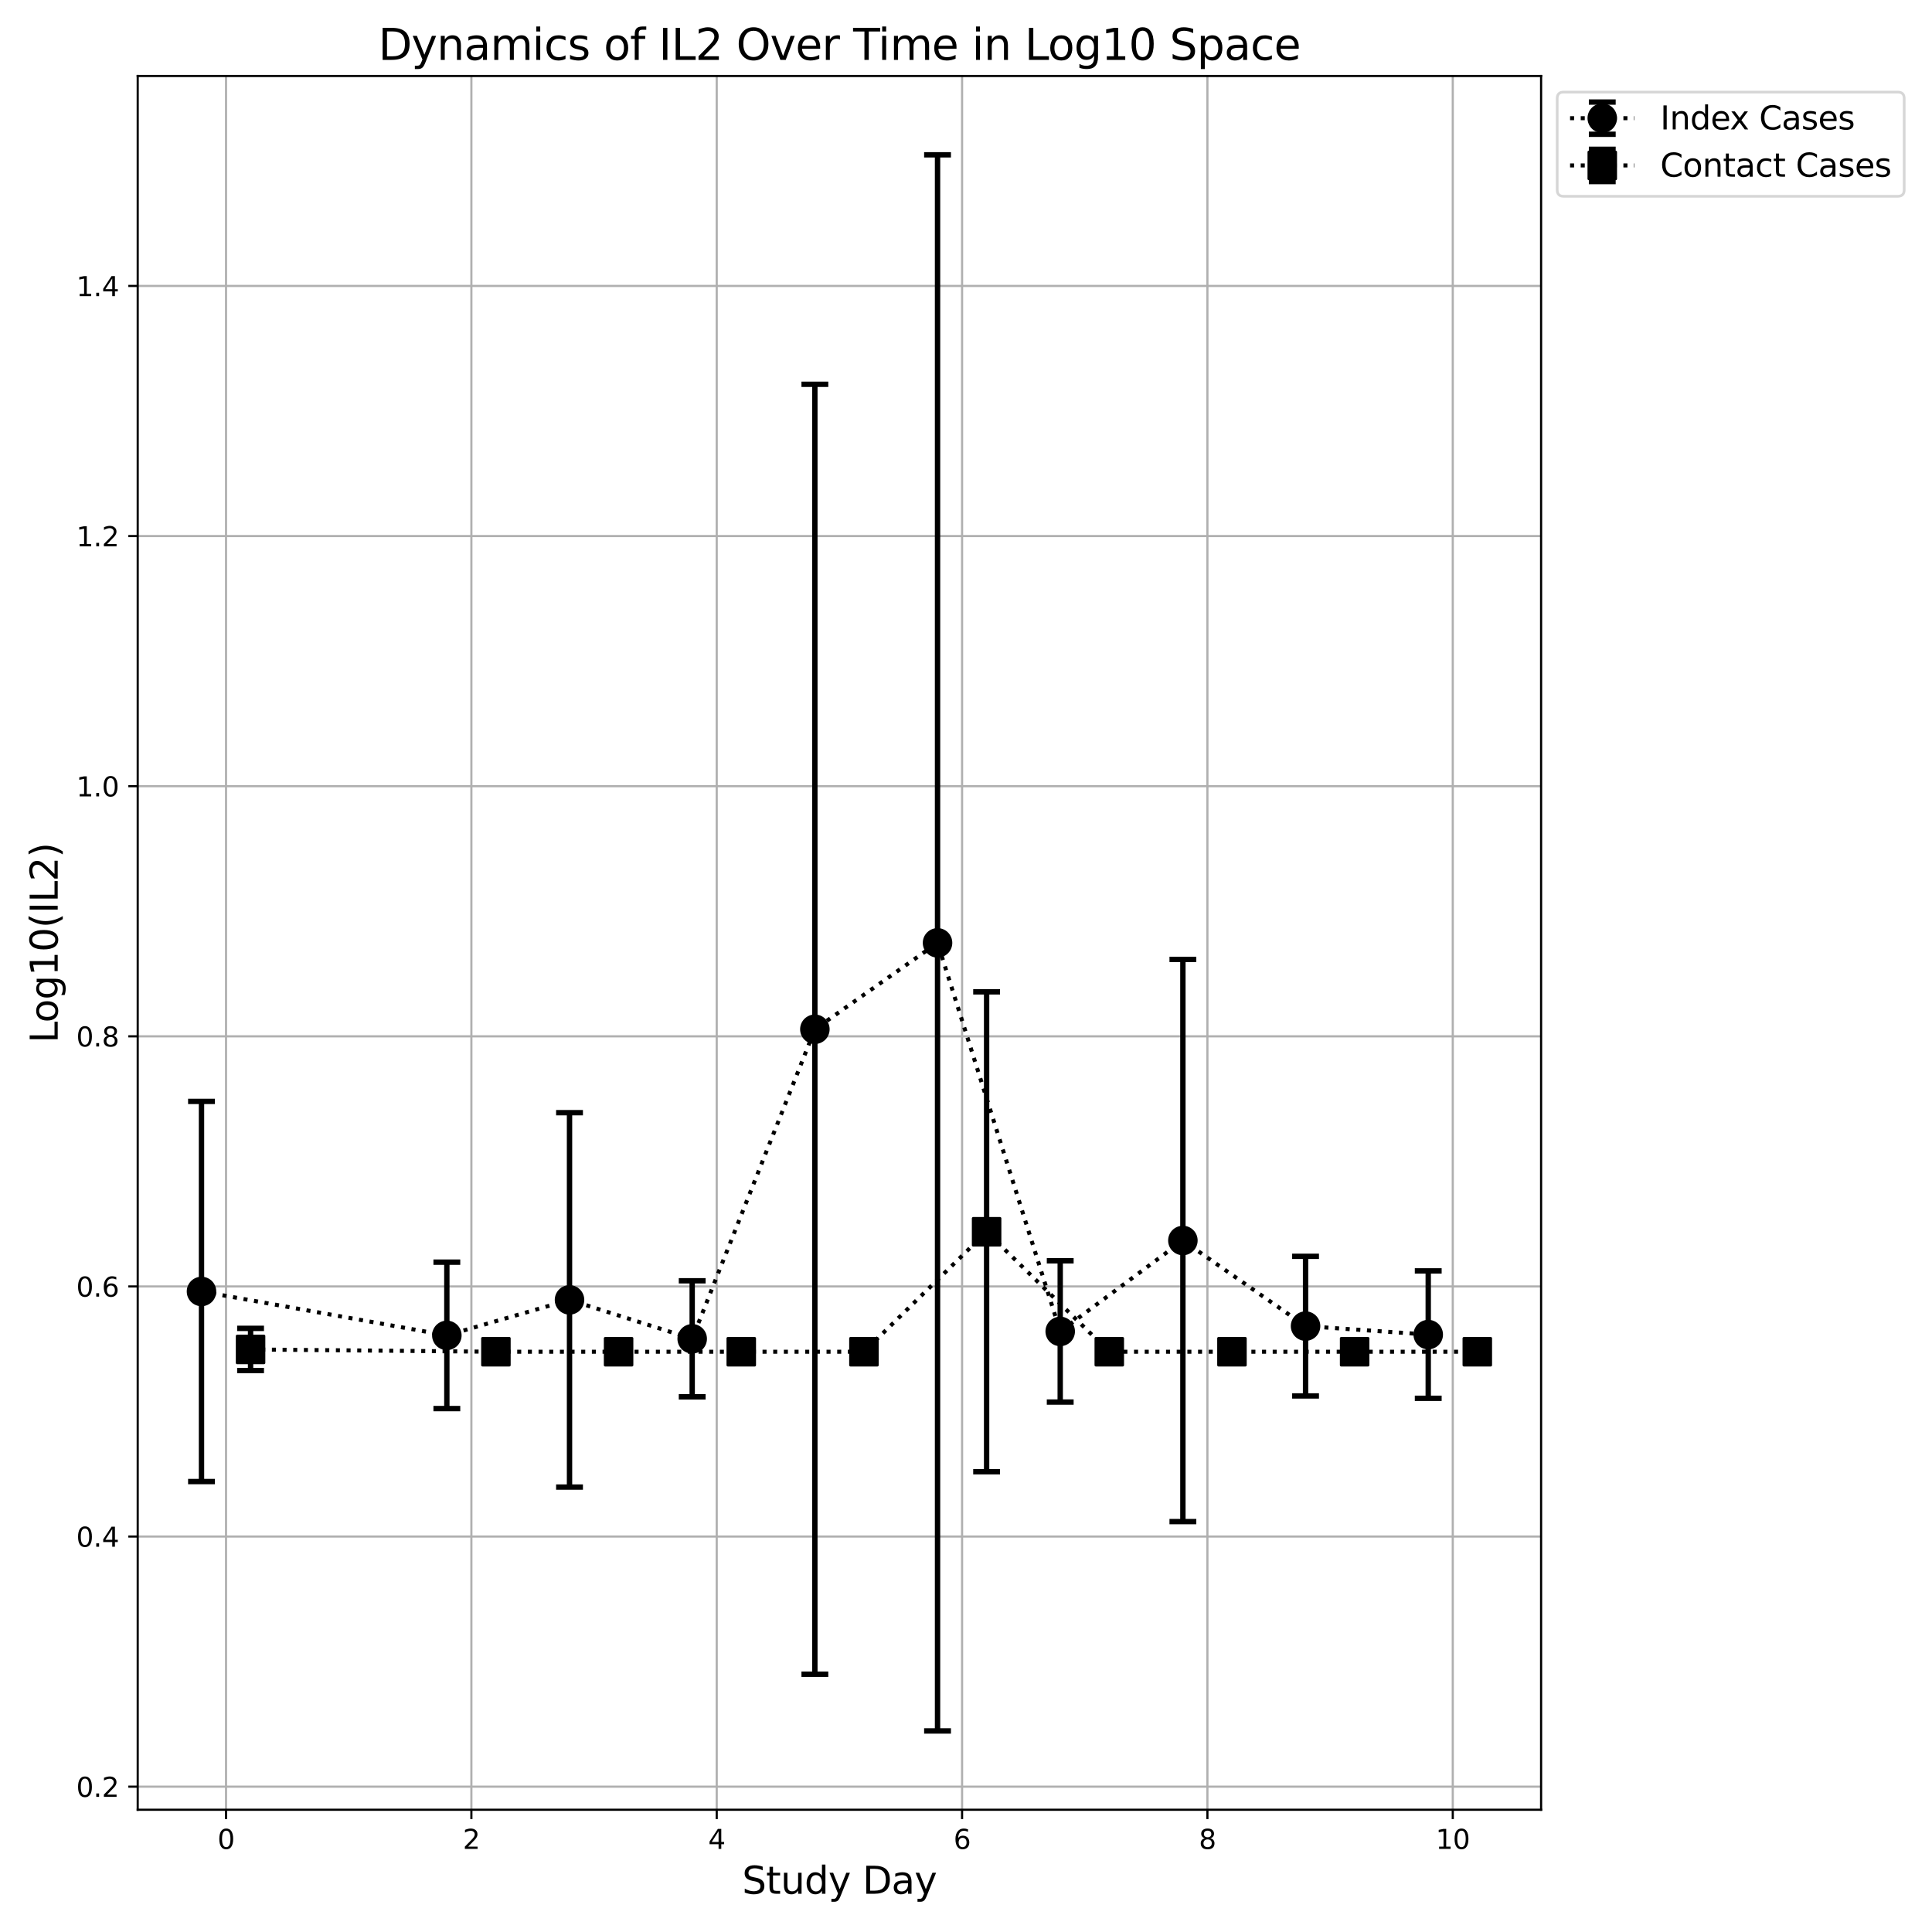 <?xml version="1.0" encoding="utf-8" standalone="no"?>
<!DOCTYPE svg PUBLIC "-//W3C//DTD SVG 1.1//EN"
  "http://www.w3.org/Graphics/SVG/1.1/DTD/svg11.dtd">
<svg xmlns:xlink="http://www.w3.org/1999/xlink" width="720pt" height="720pt" viewBox="0 0 720 720" xmlns="http://www.w3.org/2000/svg" version="1.1">
 <defs>
  <style type="text/css">*{stroke-linejoin: round; stroke-linecap: butt}</style>
 </defs>
 <g id="figure_1">
  <g id="patch_1">
   <path d="M 0 720 
L 720 720 
L 720 0 
L 0 0 
z
" style="fill: #ffffff"/>
  </g>
  <g id="axes_1">
   <g id="patch_2">
    <path d="M 51.32 674.44 
L 574.32 674.44 
L 574.32 28.32 
L 51.32 28.32 
z
" style="fill: #ffffff"/>
   </g>
   <g id="matplotlib.axis_1">
    <g id="xtick_1">
     <g id="line2d_1">
      <path d="M 84.236 674.44 
L 84.236 28.32 
" clip-path="url(#pd2baaeed0f)" style="fill: none; stroke: #b0b0b0; stroke-width: 0.8; stroke-linecap: square"/>
     </g>
     <g id="line2d_2">
      <defs>
       <path id="mcf86b8675e" d="M 0 0 
L 0 3.5 
" style="stroke: #000000; stroke-width: 0.8"/>
      </defs>
      <g>
       <use xlink:href="#mcf86b8675e" x="84.236" y="674.44" style="stroke: #000000; stroke-width: 0.8"/>
      </g>
     </g>
     <g id="text_1">
      <!-- 0 -->
      <g transform="translate(81.055 689.038) scale(0.1 -0.1)">
       <defs>
        <path id="DejaVuSans-30" d="M 2034 4250 
Q 1547 4250 1301 3770 
Q 1056 3291 1056 2328 
Q 1056 1369 1301 889 
Q 1547 409 2034 409 
Q 2525 409 2770 889 
Q 3016 1369 3016 2328 
Q 3016 3291 2770 3770 
Q 2525 4250 2034 4250 
z
M 2034 4750 
Q 2819 4750 3233 4129 
Q 3647 3509 3647 2328 
Q 3647 1150 3233 529 
Q 2819 -91 2034 -91 
Q 1250 -91 836 529 
Q 422 1150 422 2328 
Q 422 3509 836 4129 
Q 1250 4750 2034 4750 
z
" transform="scale(0.016)"/>
       </defs>
       <use xlink:href="#DejaVuSans-30"/>
      </g>
     </g>
    </g>
    <g id="xtick_2">
     <g id="line2d_3">
      <path d="M 175.67 674.44 
L 175.67 28.32 
" clip-path="url(#pd2baaeed0f)" style="fill: none; stroke: #b0b0b0; stroke-width: 0.8; stroke-linecap: square"/>
     </g>
     <g id="line2d_4">
      <g>
       <use xlink:href="#mcf86b8675e" x="175.67" y="674.44" style="stroke: #000000; stroke-width: 0.8"/>
      </g>
     </g>
     <g id="text_2">
      <!-- 2 -->
      <g transform="translate(172.488 689.038) scale(0.1 -0.1)">
       <defs>
        <path id="DejaVuSans-32" d="M 1228 531 
L 3431 531 
L 3431 0 
L 469 0 
L 469 531 
Q 828 903 1448 1529 
Q 2069 2156 2228 2338 
Q 2531 2678 2651 2914 
Q 2772 3150 2772 3378 
Q 2772 3750 2511 3984 
Q 2250 4219 1831 4219 
Q 1534 4219 1204 4116 
Q 875 4013 500 3803 
L 500 4441 
Q 881 4594 1212 4672 
Q 1544 4750 1819 4750 
Q 2544 4750 2975 4387 
Q 3406 4025 3406 3419 
Q 3406 3131 3298 2873 
Q 3191 2616 2906 2266 
Q 2828 2175 2409 1742 
Q 1991 1309 1228 531 
z
" transform="scale(0.016)"/>
       </defs>
       <use xlink:href="#DejaVuSans-32"/>
      </g>
     </g>
    </g>
    <g id="xtick_3">
     <g id="line2d_5">
      <path d="M 267.103 674.44 
L 267.103 28.32 
" clip-path="url(#pd2baaeed0f)" style="fill: none; stroke: #b0b0b0; stroke-width: 0.8; stroke-linecap: square"/>
     </g>
     <g id="line2d_6">
      <g>
       <use xlink:href="#mcf86b8675e" x="267.103" y="674.44" style="stroke: #000000; stroke-width: 0.8"/>
      </g>
     </g>
     <g id="text_3">
      <!-- 4 -->
      <g transform="translate(263.922 689.038) scale(0.1 -0.1)">
       <defs>
        <path id="DejaVuSans-34" d="M 2419 4116 
L 825 1625 
L 2419 1625 
L 2419 4116 
z
M 2253 4666 
L 3047 4666 
L 3047 1625 
L 3713 1625 
L 3713 1100 
L 3047 1100 
L 3047 0 
L 2419 0 
L 2419 1100 
L 313 1100 
L 313 1709 
L 2253 4666 
z
" transform="scale(0.016)"/>
       </defs>
       <use xlink:href="#DejaVuSans-34"/>
      </g>
     </g>
    </g>
    <g id="xtick_4">
     <g id="line2d_7">
      <path d="M 358.537 674.44 
L 358.537 28.32 
" clip-path="url(#pd2baaeed0f)" style="fill: none; stroke: #b0b0b0; stroke-width: 0.8; stroke-linecap: square"/>
     </g>
     <g id="line2d_8">
      <g>
       <use xlink:href="#mcf86b8675e" x="358.537" y="674.44" style="stroke: #000000; stroke-width: 0.8"/>
      </g>
     </g>
     <g id="text_4">
      <!-- 6 -->
      <g transform="translate(355.356 689.038) scale(0.1 -0.1)">
       <defs>
        <path id="DejaVuSans-36" d="M 2113 2584 
Q 1688 2584 1439 2293 
Q 1191 2003 1191 1497 
Q 1191 994 1439 701 
Q 1688 409 2113 409 
Q 2538 409 2786 701 
Q 3034 994 3034 1497 
Q 3034 2003 2786 2293 
Q 2538 2584 2113 2584 
z
M 3366 4563 
L 3366 3988 
Q 3128 4100 2886 4159 
Q 2644 4219 2406 4219 
Q 1781 4219 1451 3797 
Q 1122 3375 1075 2522 
Q 1259 2794 1537 2939 
Q 1816 3084 2150 3084 
Q 2853 3084 3261 2657 
Q 3669 2231 3669 1497 
Q 3669 778 3244 343 
Q 2819 -91 2113 -91 
Q 1303 -91 875 529 
Q 447 1150 447 2328 
Q 447 3434 972 4092 
Q 1497 4750 2381 4750 
Q 2619 4750 2861 4703 
Q 3103 4656 3366 4563 
z
" transform="scale(0.016)"/>
       </defs>
       <use xlink:href="#DejaVuSans-36"/>
      </g>
     </g>
    </g>
    <g id="xtick_5">
     <g id="line2d_9">
      <path d="M 449.97 674.44 
L 449.97 28.32 
" clip-path="url(#pd2baaeed0f)" style="fill: none; stroke: #b0b0b0; stroke-width: 0.8; stroke-linecap: square"/>
     </g>
     <g id="line2d_10">
      <g>
       <use xlink:href="#mcf86b8675e" x="449.97" y="674.44" style="stroke: #000000; stroke-width: 0.8"/>
      </g>
     </g>
     <g id="text_5">
      <!-- 8 -->
      <g transform="translate(446.789 689.038) scale(0.1 -0.1)">
       <defs>
        <path id="DejaVuSans-38" d="M 2034 2216 
Q 1584 2216 1326 1975 
Q 1069 1734 1069 1313 
Q 1069 891 1326 650 
Q 1584 409 2034 409 
Q 2484 409 2743 651 
Q 3003 894 3003 1313 
Q 3003 1734 2745 1975 
Q 2488 2216 2034 2216 
z
M 1403 2484 
Q 997 2584 770 2862 
Q 544 3141 544 3541 
Q 544 4100 942 4425 
Q 1341 4750 2034 4750 
Q 2731 4750 3128 4425 
Q 3525 4100 3525 3541 
Q 3525 3141 3298 2862 
Q 3072 2584 2669 2484 
Q 3125 2378 3379 2068 
Q 3634 1759 3634 1313 
Q 3634 634 3220 271 
Q 2806 -91 2034 -91 
Q 1263 -91 848 271 
Q 434 634 434 1313 
Q 434 1759 690 2068 
Q 947 2378 1403 2484 
z
M 1172 3481 
Q 1172 3119 1398 2916 
Q 1625 2713 2034 2713 
Q 2441 2713 2670 2916 
Q 2900 3119 2900 3481 
Q 2900 3844 2670 4047 
Q 2441 4250 2034 4250 
Q 1625 4250 1398 4047 
Q 1172 3844 1172 3481 
z
" transform="scale(0.016)"/>
       </defs>
       <use xlink:href="#DejaVuSans-38"/>
      </g>
     </g>
    </g>
    <g id="xtick_6">
     <g id="line2d_11">
      <path d="M 541.404 674.44 
L 541.404 28.32 
" clip-path="url(#pd2baaeed0f)" style="fill: none; stroke: #b0b0b0; stroke-width: 0.8; stroke-linecap: square"/>
     </g>
     <g id="line2d_12">
      <g>
       <use xlink:href="#mcf86b8675e" x="541.404" y="674.44" style="stroke: #000000; stroke-width: 0.8"/>
      </g>
     </g>
     <g id="text_6">
      <!-- 10 -->
      <g transform="translate(535.041 689.038) scale(0.1 -0.1)">
       <defs>
        <path id="DejaVuSans-31" d="M 794 531 
L 1825 531 
L 1825 4091 
L 703 3866 
L 703 4441 
L 1819 4666 
L 2450 4666 
L 2450 531 
L 3481 531 
L 3481 0 
L 794 0 
L 794 531 
z
" transform="scale(0.016)"/>
       </defs>
       <use xlink:href="#DejaVuSans-31"/>
       <use xlink:href="#DejaVuSans-30" x="63.623"/>
      </g>
     </g>
    </g>
    <g id="text_7">
     <!-- Study Day -->
     <g transform="translate(276.561 705.756) scale(0.14 -0.14)">
      <defs>
       <path id="DejaVuSans-53" d="M 3425 4513 
L 3425 3897 
Q 3066 4069 2747 4153 
Q 2428 4238 2131 4238 
Q 1616 4238 1336 4038 
Q 1056 3838 1056 3469 
Q 1056 3159 1242 3001 
Q 1428 2844 1947 2747 
L 2328 2669 
Q 3034 2534 3370 2195 
Q 3706 1856 3706 1288 
Q 3706 609 3251 259 
Q 2797 -91 1919 -91 
Q 1588 -91 1214 -16 
Q 841 59 441 206 
L 441 856 
Q 825 641 1194 531 
Q 1563 422 1919 422 
Q 2459 422 2753 634 
Q 3047 847 3047 1241 
Q 3047 1584 2836 1778 
Q 2625 1972 2144 2069 
L 1759 2144 
Q 1053 2284 737 2584 
Q 422 2884 422 3419 
Q 422 4038 858 4394 
Q 1294 4750 2059 4750 
Q 2388 4750 2728 4690 
Q 3069 4631 3425 4513 
z
" transform="scale(0.016)"/>
       <path id="DejaVuSans-74" d="M 1172 4494 
L 1172 3500 
L 2356 3500 
L 2356 3053 
L 1172 3053 
L 1172 1153 
Q 1172 725 1289 603 
Q 1406 481 1766 481 
L 2356 481 
L 2356 0 
L 1766 0 
Q 1100 0 847 248 
Q 594 497 594 1153 
L 594 3053 
L 172 3053 
L 172 3500 
L 594 3500 
L 594 4494 
L 1172 4494 
z
" transform="scale(0.016)"/>
       <path id="DejaVuSans-75" d="M 544 1381 
L 544 3500 
L 1119 3500 
L 1119 1403 
Q 1119 906 1312 657 
Q 1506 409 1894 409 
Q 2359 409 2629 706 
Q 2900 1003 2900 1516 
L 2900 3500 
L 3475 3500 
L 3475 0 
L 2900 0 
L 2900 538 
Q 2691 219 2414 64 
Q 2138 -91 1772 -91 
Q 1169 -91 856 284 
Q 544 659 544 1381 
z
M 1991 3584 
L 1991 3584 
z
" transform="scale(0.016)"/>
       <path id="DejaVuSans-64" d="M 2906 2969 
L 2906 4863 
L 3481 4863 
L 3481 0 
L 2906 0 
L 2906 525 
Q 2725 213 2448 61 
Q 2172 -91 1784 -91 
Q 1150 -91 751 415 
Q 353 922 353 1747 
Q 353 2572 751 3078 
Q 1150 3584 1784 3584 
Q 2172 3584 2448 3432 
Q 2725 3281 2906 2969 
z
M 947 1747 
Q 947 1113 1208 752 
Q 1469 391 1925 391 
Q 2381 391 2643 752 
Q 2906 1113 2906 1747 
Q 2906 2381 2643 2742 
Q 2381 3103 1925 3103 
Q 1469 3103 1208 2742 
Q 947 2381 947 1747 
z
" transform="scale(0.016)"/>
       <path id="DejaVuSans-79" d="M 2059 -325 
Q 1816 -950 1584 -1140 
Q 1353 -1331 966 -1331 
L 506 -1331 
L 506 -850 
L 844 -850 
Q 1081 -850 1212 -737 
Q 1344 -625 1503 -206 
L 1606 56 
L 191 3500 
L 800 3500 
L 1894 763 
L 2988 3500 
L 3597 3500 
L 2059 -325 
z
" transform="scale(0.016)"/>
       <path id="DejaVuSans-20" transform="scale(0.016)"/>
       <path id="DejaVuSans-44" d="M 1259 4147 
L 1259 519 
L 2022 519 
Q 2988 519 3436 956 
Q 3884 1394 3884 2338 
Q 3884 3275 3436 3711 
Q 2988 4147 2022 4147 
L 1259 4147 
z
M 628 4666 
L 1925 4666 
Q 3281 4666 3915 4102 
Q 4550 3538 4550 2338 
Q 4550 1131 3912 565 
Q 3275 0 1925 0 
L 628 0 
L 628 4666 
z
" transform="scale(0.016)"/>
       <path id="DejaVuSans-61" d="M 2194 1759 
Q 1497 1759 1228 1600 
Q 959 1441 959 1056 
Q 959 750 1161 570 
Q 1363 391 1709 391 
Q 2188 391 2477 730 
Q 2766 1069 2766 1631 
L 2766 1759 
L 2194 1759 
z
M 3341 1997 
L 3341 0 
L 2766 0 
L 2766 531 
Q 2569 213 2275 61 
Q 1981 -91 1556 -91 
Q 1019 -91 701 211 
Q 384 513 384 1019 
Q 384 1609 779 1909 
Q 1175 2209 1959 2209 
L 2766 2209 
L 2766 2266 
Q 2766 2663 2505 2880 
Q 2244 3097 1772 3097 
Q 1472 3097 1187 3025 
Q 903 2953 641 2809 
L 641 3341 
Q 956 3463 1253 3523 
Q 1550 3584 1831 3584 
Q 2591 3584 2966 3190 
Q 3341 2797 3341 1997 
z
" transform="scale(0.016)"/>
      </defs>
      <use xlink:href="#DejaVuSans-53"/>
      <use xlink:href="#DejaVuSans-74" x="63.477"/>
      <use xlink:href="#DejaVuSans-75" x="102.686"/>
      <use xlink:href="#DejaVuSans-64" x="166.064"/>
      <use xlink:href="#DejaVuSans-79" x="229.541"/>
      <use xlink:href="#DejaVuSans-20" x="288.721"/>
      <use xlink:href="#DejaVuSans-44" x="320.508"/>
      <use xlink:href="#DejaVuSans-61" x="397.51"/>
      <use xlink:href="#DejaVuSans-79" x="458.789"/>
     </g>
    </g>
   </g>
   <g id="matplotlib.axis_2">
    <g id="ytick_1">
     <g id="line2d_13">
      <path d="M 51.32 665.839 
L 574.32 665.839 
" clip-path="url(#pd2baaeed0f)" style="fill: none; stroke: #b0b0b0; stroke-width: 0.8; stroke-linecap: square"/>
     </g>
     <g id="line2d_14">
      <defs>
       <path id="m4d37547f2c" d="M 0 0 
L -3.5 0 
" style="stroke: #000000; stroke-width: 0.8"/>
      </defs>
      <g>
       <use xlink:href="#m4d37547f2c" x="51.32" y="665.839" style="stroke: #000000; stroke-width: 0.8"/>
      </g>
     </g>
     <g id="text_8">
      <!-- 0.2 -->
      <g transform="translate(28.417 669.638) scale(0.1 -0.1)">
       <defs>
        <path id="DejaVuSans-2e" d="M 684 794 
L 1344 794 
L 1344 0 
L 684 0 
L 684 794 
z
" transform="scale(0.016)"/>
       </defs>
       <use xlink:href="#DejaVuSans-30"/>
       <use xlink:href="#DejaVuSans-2e" x="63.623"/>
       <use xlink:href="#DejaVuSans-32" x="95.41"/>
      </g>
     </g>
    </g>
    <g id="ytick_2">
     <g id="line2d_15">
      <path d="M 51.32 572.627 
L 574.32 572.627 
" clip-path="url(#pd2baaeed0f)" style="fill: none; stroke: #b0b0b0; stroke-width: 0.8; stroke-linecap: square"/>
     </g>
     <g id="line2d_16">
      <g>
       <use xlink:href="#m4d37547f2c" x="51.32" y="572.627" style="stroke: #000000; stroke-width: 0.8"/>
      </g>
     </g>
     <g id="text_9">
      <!-- 0.4 -->
      <g transform="translate(28.417 576.426) scale(0.1 -0.1)">
       <use xlink:href="#DejaVuSans-30"/>
       <use xlink:href="#DejaVuSans-2e" x="63.623"/>
       <use xlink:href="#DejaVuSans-34" x="95.41"/>
      </g>
     </g>
    </g>
    <g id="ytick_3">
     <g id="line2d_17">
      <path d="M 51.32 479.414 
L 574.32 479.414 
" clip-path="url(#pd2baaeed0f)" style="fill: none; stroke: #b0b0b0; stroke-width: 0.8; stroke-linecap: square"/>
     </g>
     <g id="line2d_18">
      <g>
       <use xlink:href="#m4d37547f2c" x="51.32" y="479.414" style="stroke: #000000; stroke-width: 0.8"/>
      </g>
     </g>
     <g id="text_10">
      <!-- 0.6 -->
      <g transform="translate(28.417 483.214) scale(0.1 -0.1)">
       <use xlink:href="#DejaVuSans-30"/>
       <use xlink:href="#DejaVuSans-2e" x="63.623"/>
       <use xlink:href="#DejaVuSans-36" x="95.41"/>
      </g>
     </g>
    </g>
    <g id="ytick_4">
     <g id="line2d_19">
      <path d="M 51.32 386.202 
L 574.32 386.202 
" clip-path="url(#pd2baaeed0f)" style="fill: none; stroke: #b0b0b0; stroke-width: 0.8; stroke-linecap: square"/>
     </g>
     <g id="line2d_20">
      <g>
       <use xlink:href="#m4d37547f2c" x="51.32" y="386.202" style="stroke: #000000; stroke-width: 0.8"/>
      </g>
     </g>
     <g id="text_11">
      <!-- 0.8 -->
      <g transform="translate(28.417 390.001) scale(0.1 -0.1)">
       <use xlink:href="#DejaVuSans-30"/>
       <use xlink:href="#DejaVuSans-2e" x="63.623"/>
       <use xlink:href="#DejaVuSans-38" x="95.41"/>
      </g>
     </g>
    </g>
    <g id="ytick_5">
     <g id="line2d_21">
      <path d="M 51.32 292.989 
L 574.32 292.989 
" clip-path="url(#pd2baaeed0f)" style="fill: none; stroke: #b0b0b0; stroke-width: 0.8; stroke-linecap: square"/>
     </g>
     <g id="line2d_22">
      <g>
       <use xlink:href="#m4d37547f2c" x="51.32" y="292.989" style="stroke: #000000; stroke-width: 0.8"/>
      </g>
     </g>
     <g id="text_12">
      <!-- 1.0 -->
      <g transform="translate(28.417 296.789) scale(0.1 -0.1)">
       <use xlink:href="#DejaVuSans-31"/>
       <use xlink:href="#DejaVuSans-2e" x="63.623"/>
       <use xlink:href="#DejaVuSans-30" x="95.41"/>
      </g>
     </g>
    </g>
    <g id="ytick_6">
     <g id="line2d_23">
      <path d="M 51.32 199.777 
L 574.32 199.777 
" clip-path="url(#pd2baaeed0f)" style="fill: none; stroke: #b0b0b0; stroke-width: 0.8; stroke-linecap: square"/>
     </g>
     <g id="line2d_24">
      <g>
       <use xlink:href="#m4d37547f2c" x="51.32" y="199.777" style="stroke: #000000; stroke-width: 0.8"/>
      </g>
     </g>
     <g id="text_13">
      <!-- 1.2 -->
      <g transform="translate(28.417 203.576) scale(0.1 -0.1)">
       <use xlink:href="#DejaVuSans-31"/>
       <use xlink:href="#DejaVuSans-2e" x="63.623"/>
       <use xlink:href="#DejaVuSans-32" x="95.41"/>
      </g>
     </g>
    </g>
    <g id="ytick_7">
     <g id="line2d_25">
      <path d="M 51.32 106.565 
L 574.32 106.565 
" clip-path="url(#pd2baaeed0f)" style="fill: none; stroke: #b0b0b0; stroke-width: 0.8; stroke-linecap: square"/>
     </g>
     <g id="line2d_26">
      <g>
       <use xlink:href="#m4d37547f2c" x="51.32" y="106.565" style="stroke: #000000; stroke-width: 0.8"/>
      </g>
     </g>
     <g id="text_14">
      <!-- 1.4 -->
      <g transform="translate(28.417 110.364) scale(0.1 -0.1)">
       <use xlink:href="#DejaVuSans-31"/>
       <use xlink:href="#DejaVuSans-2e" x="63.623"/>
       <use xlink:href="#DejaVuSans-34" x="95.41"/>
      </g>
     </g>
    </g>
    <g id="text_15">
     <!-- Log10(IL2) -->
     <g transform="translate(21.505 388.674) rotate(-90) scale(0.14 -0.14)">
      <defs>
       <path id="DejaVuSans-4c" d="M 628 4666 
L 1259 4666 
L 1259 531 
L 3531 531 
L 3531 0 
L 628 0 
L 628 4666 
z
" transform="scale(0.016)"/>
       <path id="DejaVuSans-6f" d="M 1959 3097 
Q 1497 3097 1228 2736 
Q 959 2375 959 1747 
Q 959 1119 1226 758 
Q 1494 397 1959 397 
Q 2419 397 2687 759 
Q 2956 1122 2956 1747 
Q 2956 2369 2687 2733 
Q 2419 3097 1959 3097 
z
M 1959 3584 
Q 2709 3584 3137 3096 
Q 3566 2609 3566 1747 
Q 3566 888 3137 398 
Q 2709 -91 1959 -91 
Q 1206 -91 779 398 
Q 353 888 353 1747 
Q 353 2609 779 3096 
Q 1206 3584 1959 3584 
z
" transform="scale(0.016)"/>
       <path id="DejaVuSans-67" d="M 2906 1791 
Q 2906 2416 2648 2759 
Q 2391 3103 1925 3103 
Q 1463 3103 1205 2759 
Q 947 2416 947 1791 
Q 947 1169 1205 825 
Q 1463 481 1925 481 
Q 2391 481 2648 825 
Q 2906 1169 2906 1791 
z
M 3481 434 
Q 3481 -459 3084 -895 
Q 2688 -1331 1869 -1331 
Q 1566 -1331 1297 -1286 
Q 1028 -1241 775 -1147 
L 775 -588 
Q 1028 -725 1275 -790 
Q 1522 -856 1778 -856 
Q 2344 -856 2625 -561 
Q 2906 -266 2906 331 
L 2906 616 
Q 2728 306 2450 153 
Q 2172 0 1784 0 
Q 1141 0 747 490 
Q 353 981 353 1791 
Q 353 2603 747 3093 
Q 1141 3584 1784 3584 
Q 2172 3584 2450 3431 
Q 2728 3278 2906 2969 
L 2906 3500 
L 3481 3500 
L 3481 434 
z
" transform="scale(0.016)"/>
       <path id="DejaVuSans-28" d="M 1984 4856 
Q 1566 4138 1362 3434 
Q 1159 2731 1159 2009 
Q 1159 1288 1364 580 
Q 1569 -128 1984 -844 
L 1484 -844 
Q 1016 -109 783 600 
Q 550 1309 550 2009 
Q 550 2706 781 3412 
Q 1013 4119 1484 4856 
L 1984 4856 
z
" transform="scale(0.016)"/>
       <path id="DejaVuSans-49" d="M 628 4666 
L 1259 4666 
L 1259 0 
L 628 0 
L 628 4666 
z
" transform="scale(0.016)"/>
       <path id="DejaVuSans-29" d="M 513 4856 
L 1013 4856 
Q 1481 4119 1714 3412 
Q 1947 2706 1947 2009 
Q 1947 1309 1714 600 
Q 1481 -109 1013 -844 
L 513 -844 
Q 928 -128 1133 580 
Q 1338 1288 1338 2009 
Q 1338 2731 1133 3434 
Q 928 4138 513 4856 
z
" transform="scale(0.016)"/>
      </defs>
      <use xlink:href="#DejaVuSans-4c"/>
      <use xlink:href="#DejaVuSans-6f" x="53.963"/>
      <use xlink:href="#DejaVuSans-67" x="115.145"/>
      <use xlink:href="#DejaVuSans-31" x="178.621"/>
      <use xlink:href="#DejaVuSans-30" x="242.244"/>
      <use xlink:href="#DejaVuSans-28" x="305.867"/>
      <use xlink:href="#DejaVuSans-49" x="344.881"/>
      <use xlink:href="#DejaVuSans-4c" x="374.373"/>
      <use xlink:href="#DejaVuSans-32" x="430.086"/>
      <use xlink:href="#DejaVuSans-29" x="493.709"/>
     </g>
    </g>
   </g>
   <g id="LineCollection_1">
    <path d="M 75.093 552.131 
L 75.093 410.455 
" clip-path="url(#pd2baaeed0f)" style="fill: none; stroke: #000000; stroke-width: 2"/>
    <path d="M 166.526 524.936 
L 166.526 470.372 
" clip-path="url(#pd2baaeed0f)" style="fill: none; stroke: #000000; stroke-width: 2"/>
    <path d="M 212.243 554.189 
L 212.243 414.668 
" clip-path="url(#pd2baaeed0f)" style="fill: none; stroke: #000000; stroke-width: 2"/>
    <path d="M 257.96 520.559 
L 257.96 477.306 
" clip-path="url(#pd2baaeed0f)" style="fill: none; stroke: #000000; stroke-width: 2"/>
    <path d="M 303.677 623.933 
L 303.677 143.219 
" clip-path="url(#pd2baaeed0f)" style="fill: none; stroke: #000000; stroke-width: 2"/>
    <path d="M 349.393 645.071 
L 349.393 57.689 
" clip-path="url(#pd2baaeed0f)" style="fill: none; stroke: #000000; stroke-width: 2"/>
    <path d="M 395.11 522.508 
L 395.11 469.856 
" clip-path="url(#pd2baaeed0f)" style="fill: none; stroke: #000000; stroke-width: 2"/>
    <path d="M 440.827 567.057 
L 440.827 357.542 
" clip-path="url(#pd2baaeed0f)" style="fill: none; stroke: #000000; stroke-width: 2"/>
    <path d="M 486.544 520.219 
L 486.544 468.184 
" clip-path="url(#pd2baaeed0f)" style="fill: none; stroke: #000000; stroke-width: 2"/>
    <path d="M 532.261 521.105 
L 532.261 473.621 
" clip-path="url(#pd2baaeed0f)" style="fill: none; stroke: #000000; stroke-width: 2"/>
   </g>
   <g id="line2d_27">
    <defs>
     <path id="m1da1d4fe36" d="M 5 0 
L -5 -0 
" style="stroke: #000000; stroke-width: 2"/>
    </defs>
    <g clip-path="url(#pd2baaeed0f)">
     <use xlink:href="#m1da1d4fe36" x="75.093" y="552.131" style="stroke: #000000; stroke-width: 2"/>
     <use xlink:href="#m1da1d4fe36" x="166.526" y="524.936" style="stroke: #000000; stroke-width: 2"/>
     <use xlink:href="#m1da1d4fe36" x="212.243" y="554.189" style="stroke: #000000; stroke-width: 2"/>
     <use xlink:href="#m1da1d4fe36" x="257.96" y="520.559" style="stroke: #000000; stroke-width: 2"/>
     <use xlink:href="#m1da1d4fe36" x="303.677" y="623.933" style="stroke: #000000; stroke-width: 2"/>
     <use xlink:href="#m1da1d4fe36" x="349.393" y="645.071" style="stroke: #000000; stroke-width: 2"/>
     <use xlink:href="#m1da1d4fe36" x="395.11" y="522.508" style="stroke: #000000; stroke-width: 2"/>
     <use xlink:href="#m1da1d4fe36" x="440.827" y="567.057" style="stroke: #000000; stroke-width: 2"/>
     <use xlink:href="#m1da1d4fe36" x="486.544" y="520.219" style="stroke: #000000; stroke-width: 2"/>
     <use xlink:href="#m1da1d4fe36" x="532.261" y="521.105" style="stroke: #000000; stroke-width: 2"/>
    </g>
   </g>
   <g id="line2d_28">
    <g clip-path="url(#pd2baaeed0f)">
     <use xlink:href="#m1da1d4fe36" x="75.093" y="410.455" style="stroke: #000000; stroke-width: 2"/>
     <use xlink:href="#m1da1d4fe36" x="166.526" y="470.372" style="stroke: #000000; stroke-width: 2"/>
     <use xlink:href="#m1da1d4fe36" x="212.243" y="414.668" style="stroke: #000000; stroke-width: 2"/>
     <use xlink:href="#m1da1d4fe36" x="257.96" y="477.306" style="stroke: #000000; stroke-width: 2"/>
     <use xlink:href="#m1da1d4fe36" x="303.677" y="143.219" style="stroke: #000000; stroke-width: 2"/>
     <use xlink:href="#m1da1d4fe36" x="349.393" y="57.689" style="stroke: #000000; stroke-width: 2"/>
     <use xlink:href="#m1da1d4fe36" x="395.11" y="469.856" style="stroke: #000000; stroke-width: 2"/>
     <use xlink:href="#m1da1d4fe36" x="440.827" y="357.542" style="stroke: #000000; stroke-width: 2"/>
     <use xlink:href="#m1da1d4fe36" x="486.544" y="468.184" style="stroke: #000000; stroke-width: 2"/>
     <use xlink:href="#m1da1d4fe36" x="532.261" y="473.621" style="stroke: #000000; stroke-width: 2"/>
    </g>
   </g>
   <g id="LineCollection_2">
    <path d="M 93.379 510.763 
L 93.379 495.043 
" clip-path="url(#pd2baaeed0f)" style="fill: none; stroke: #000000; stroke-width: 2"/>
    <path d="M 184.813 503.755 
L 184.813 503.755 
" clip-path="url(#pd2baaeed0f)" style="fill: none; stroke: #000000; stroke-width: 2"/>
    <path d="M 230.53 503.755 
L 230.53 503.755 
" clip-path="url(#pd2baaeed0f)" style="fill: none; stroke: #000000; stroke-width: 2"/>
    <path d="M 276.247 503.755 
L 276.247 503.755 
" clip-path="url(#pd2baaeed0f)" style="fill: none; stroke: #000000; stroke-width: 2"/>
    <path d="M 321.963 503.755 
L 321.963 503.755 
" clip-path="url(#pd2baaeed0f)" style="fill: none; stroke: #000000; stroke-width: 2"/>
    <path d="M 367.68 548.46 
L 367.68 369.639 
" clip-path="url(#pd2baaeed0f)" style="fill: none; stroke: #000000; stroke-width: 2"/>
    <path d="M 413.397 503.755 
L 413.397 503.755 
" clip-path="url(#pd2baaeed0f)" style="fill: none; stroke: #000000; stroke-width: 2"/>
    <path d="M 459.114 503.755 
L 459.114 503.755 
" clip-path="url(#pd2baaeed0f)" style="fill: none; stroke: #000000; stroke-width: 2"/>
    <path d="M 504.83 503.755 
L 504.83 503.755 
" clip-path="url(#pd2baaeed0f)" style="fill: none; stroke: #000000; stroke-width: 2"/>
    <path d="M 550.547 503.755 
L 550.547 503.755 
" clip-path="url(#pd2baaeed0f)" style="fill: none; stroke: #000000; stroke-width: 2"/>
   </g>
   <g id="line2d_29">
    <g clip-path="url(#pd2baaeed0f)">
     <use xlink:href="#m1da1d4fe36" x="93.379" y="510.763" style="stroke: #000000; stroke-width: 2"/>
     <use xlink:href="#m1da1d4fe36" x="184.813" y="503.755" style="stroke: #000000; stroke-width: 2"/>
     <use xlink:href="#m1da1d4fe36" x="230.53" y="503.755" style="stroke: #000000; stroke-width: 2"/>
     <use xlink:href="#m1da1d4fe36" x="276.247" y="503.755" style="stroke: #000000; stroke-width: 2"/>
     <use xlink:href="#m1da1d4fe36" x="321.963" y="503.755" style="stroke: #000000; stroke-width: 2"/>
     <use xlink:href="#m1da1d4fe36" x="367.68" y="548.46" style="stroke: #000000; stroke-width: 2"/>
     <use xlink:href="#m1da1d4fe36" x="413.397" y="503.755" style="stroke: #000000; stroke-width: 2"/>
     <use xlink:href="#m1da1d4fe36" x="459.114" y="503.755" style="stroke: #000000; stroke-width: 2"/>
     <use xlink:href="#m1da1d4fe36" x="504.83" y="503.755" style="stroke: #000000; stroke-width: 2"/>
     <use xlink:href="#m1da1d4fe36" x="550.547" y="503.755" style="stroke: #000000; stroke-width: 2"/>
    </g>
   </g>
   <g id="line2d_30">
    <g clip-path="url(#pd2baaeed0f)">
     <use xlink:href="#m1da1d4fe36" x="93.379" y="495.043" style="stroke: #000000; stroke-width: 2"/>
     <use xlink:href="#m1da1d4fe36" x="184.813" y="503.755" style="stroke: #000000; stroke-width: 2"/>
     <use xlink:href="#m1da1d4fe36" x="230.53" y="503.755" style="stroke: #000000; stroke-width: 2"/>
     <use xlink:href="#m1da1d4fe36" x="276.247" y="503.755" style="stroke: #000000; stroke-width: 2"/>
     <use xlink:href="#m1da1d4fe36" x="321.963" y="503.755" style="stroke: #000000; stroke-width: 2"/>
     <use xlink:href="#m1da1d4fe36" x="367.68" y="369.639" style="stroke: #000000; stroke-width: 2"/>
     <use xlink:href="#m1da1d4fe36" x="413.397" y="503.755" style="stroke: #000000; stroke-width: 2"/>
     <use xlink:href="#m1da1d4fe36" x="459.114" y="503.755" style="stroke: #000000; stroke-width: 2"/>
     <use xlink:href="#m1da1d4fe36" x="504.83" y="503.755" style="stroke: #000000; stroke-width: 2"/>
     <use xlink:href="#m1da1d4fe36" x="550.547" y="503.755" style="stroke: #000000; stroke-width: 2"/>
    </g>
   </g>
   <g id="line2d_31">
    <path d="M 75.093 481.293 
L 166.526 497.654 
L 212.243 484.429 
L 257.96 498.932 
L 303.677 383.576 
L 349.393 351.38 
L 395.11 496.182 
L 440.827 462.3 
L 486.544 494.201 
L 532.261 497.363 
" clip-path="url(#pd2baaeed0f)" style="fill: none; stroke-dasharray: 1.5,2.475; stroke-dashoffset: 0; stroke: #000000; stroke-width: 1.5"/>
    <defs>
     <path id="m11250f3c93" d="M 0 5 
C 1.326 5 2.598 4.473 3.536 3.536 
C 4.473 2.598 5 1.326 5 0 
C 5 -1.326 4.473 -2.598 3.536 -3.536 
C 2.598 -4.473 1.326 -5 0 -5 
C -1.326 -5 -2.598 -4.473 -3.536 -3.536 
C -4.473 -2.598 -5 -1.326 -5 0 
C -5 1.326 -4.473 2.598 -3.536 3.536 
C -2.598 4.473 -1.326 5 0 5 
z
" style="stroke: #000000"/>
    </defs>
    <g clip-path="url(#pd2baaeed0f)">
     <use xlink:href="#m11250f3c93" x="75.093" y="481.293" style="stroke: #000000"/>
     <use xlink:href="#m11250f3c93" x="166.526" y="497.654" style="stroke: #000000"/>
     <use xlink:href="#m11250f3c93" x="212.243" y="484.429" style="stroke: #000000"/>
     <use xlink:href="#m11250f3c93" x="257.96" y="498.932" style="stroke: #000000"/>
     <use xlink:href="#m11250f3c93" x="303.677" y="383.576" style="stroke: #000000"/>
     <use xlink:href="#m11250f3c93" x="349.393" y="351.38" style="stroke: #000000"/>
     <use xlink:href="#m11250f3c93" x="395.11" y="496.182" style="stroke: #000000"/>
     <use xlink:href="#m11250f3c93" x="440.827" y="462.3" style="stroke: #000000"/>
     <use xlink:href="#m11250f3c93" x="486.544" y="494.201" style="stroke: #000000"/>
     <use xlink:href="#m11250f3c93" x="532.261" y="497.363" style="stroke: #000000"/>
    </g>
   </g>
   <g id="line2d_32">
    <path d="M 93.379 502.903 
L 184.813 503.755 
L 230.53 503.755 
L 276.247 503.755 
L 321.963 503.755 
L 367.68 459.05 
L 413.397 503.755 
L 459.114 503.755 
L 504.83 503.755 
L 550.547 503.755 
" clip-path="url(#pd2baaeed0f)" style="fill: none; stroke-dasharray: 1.5,2.475; stroke-dashoffset: 0; stroke: #000000; stroke-width: 1.5"/>
    <defs>
     <path id="m39e62e149d" d="M -5 5 
L 5 5 
L 5 -5 
L -5 -5 
z
" style="stroke: #000000; stroke-linejoin: miter"/>
    </defs>
    <g clip-path="url(#pd2baaeed0f)">
     <use xlink:href="#m39e62e149d" x="93.379" y="502.903" style="stroke: #000000; stroke-linejoin: miter"/>
     <use xlink:href="#m39e62e149d" x="184.813" y="503.755" style="stroke: #000000; stroke-linejoin: miter"/>
     <use xlink:href="#m39e62e149d" x="230.53" y="503.755" style="stroke: #000000; stroke-linejoin: miter"/>
     <use xlink:href="#m39e62e149d" x="276.247" y="503.755" style="stroke: #000000; stroke-linejoin: miter"/>
     <use xlink:href="#m39e62e149d" x="321.963" y="503.755" style="stroke: #000000; stroke-linejoin: miter"/>
     <use xlink:href="#m39e62e149d" x="367.68" y="459.05" style="stroke: #000000; stroke-linejoin: miter"/>
     <use xlink:href="#m39e62e149d" x="413.397" y="503.755" style="stroke: #000000; stroke-linejoin: miter"/>
     <use xlink:href="#m39e62e149d" x="459.114" y="503.755" style="stroke: #000000; stroke-linejoin: miter"/>
     <use xlink:href="#m39e62e149d" x="504.83" y="503.755" style="stroke: #000000; stroke-linejoin: miter"/>
     <use xlink:href="#m39e62e149d" x="550.547" y="503.755" style="stroke: #000000; stroke-linejoin: miter"/>
    </g>
   </g>
   <g id="patch_3">
    <path d="M 51.32 674.44 
L 51.32 28.32 
" style="fill: none; stroke: #000000; stroke-width: 0.8; stroke-linejoin: miter; stroke-linecap: square"/>
   </g>
   <g id="patch_4">
    <path d="M 574.32 674.44 
L 574.32 28.32 
" style="fill: none; stroke: #000000; stroke-width: 0.8; stroke-linejoin: miter; stroke-linecap: square"/>
   </g>
   <g id="patch_5">
    <path d="M 51.32 674.44 
L 574.32 674.44 
" style="fill: none; stroke: #000000; stroke-width: 0.8; stroke-linejoin: miter; stroke-linecap: square"/>
   </g>
   <g id="patch_6">
    <path d="M 51.32 28.32 
L 574.32 28.32 
" style="fill: none; stroke: #000000; stroke-width: 0.8; stroke-linejoin: miter; stroke-linecap: square"/>
   </g>
   <g id="text_16">
    <!-- Dynamics of IL2 Over Time in Log10 Space -->
    <g transform="translate(140.993 22.32) scale(0.16 -0.16)">
     <defs>
      <path id="DejaVuSans-6e" d="M 3513 2113 
L 3513 0 
L 2938 0 
L 2938 2094 
Q 2938 2591 2744 2837 
Q 2550 3084 2163 3084 
Q 1697 3084 1428 2787 
Q 1159 2491 1159 1978 
L 1159 0 
L 581 0 
L 581 3500 
L 1159 3500 
L 1159 2956 
Q 1366 3272 1645 3428 
Q 1925 3584 2291 3584 
Q 2894 3584 3203 3211 
Q 3513 2838 3513 2113 
z
" transform="scale(0.016)"/>
      <path id="DejaVuSans-6d" d="M 3328 2828 
Q 3544 3216 3844 3400 
Q 4144 3584 4550 3584 
Q 5097 3584 5394 3201 
Q 5691 2819 5691 2113 
L 5691 0 
L 5113 0 
L 5113 2094 
Q 5113 2597 4934 2840 
Q 4756 3084 4391 3084 
Q 3944 3084 3684 2787 
Q 3425 2491 3425 1978 
L 3425 0 
L 2847 0 
L 2847 2094 
Q 2847 2600 2669 2842 
Q 2491 3084 2119 3084 
Q 1678 3084 1418 2786 
Q 1159 2488 1159 1978 
L 1159 0 
L 581 0 
L 581 3500 
L 1159 3500 
L 1159 2956 
Q 1356 3278 1631 3431 
Q 1906 3584 2284 3584 
Q 2666 3584 2933 3390 
Q 3200 3197 3328 2828 
z
" transform="scale(0.016)"/>
      <path id="DejaVuSans-69" d="M 603 3500 
L 1178 3500 
L 1178 0 
L 603 0 
L 603 3500 
z
M 603 4863 
L 1178 4863 
L 1178 4134 
L 603 4134 
L 603 4863 
z
" transform="scale(0.016)"/>
      <path id="DejaVuSans-63" d="M 3122 3366 
L 3122 2828 
Q 2878 2963 2633 3030 
Q 2388 3097 2138 3097 
Q 1578 3097 1268 2742 
Q 959 2388 959 1747 
Q 959 1106 1268 751 
Q 1578 397 2138 397 
Q 2388 397 2633 464 
Q 2878 531 3122 666 
L 3122 134 
Q 2881 22 2623 -34 
Q 2366 -91 2075 -91 
Q 1284 -91 818 406 
Q 353 903 353 1747 
Q 353 2603 823 3093 
Q 1294 3584 2113 3584 
Q 2378 3584 2631 3529 
Q 2884 3475 3122 3366 
z
" transform="scale(0.016)"/>
      <path id="DejaVuSans-73" d="M 2834 3397 
L 2834 2853 
Q 2591 2978 2328 3040 
Q 2066 3103 1784 3103 
Q 1356 3103 1142 2972 
Q 928 2841 928 2578 
Q 928 2378 1081 2264 
Q 1234 2150 1697 2047 
L 1894 2003 
Q 2506 1872 2764 1633 
Q 3022 1394 3022 966 
Q 3022 478 2636 193 
Q 2250 -91 1575 -91 
Q 1294 -91 989 -36 
Q 684 19 347 128 
L 347 722 
Q 666 556 975 473 
Q 1284 391 1588 391 
Q 1994 391 2212 530 
Q 2431 669 2431 922 
Q 2431 1156 2273 1281 
Q 2116 1406 1581 1522 
L 1381 1569 
Q 847 1681 609 1914 
Q 372 2147 372 2553 
Q 372 3047 722 3315 
Q 1072 3584 1716 3584 
Q 2034 3584 2315 3537 
Q 2597 3491 2834 3397 
z
" transform="scale(0.016)"/>
      <path id="DejaVuSans-66" d="M 2375 4863 
L 2375 4384 
L 1825 4384 
Q 1516 4384 1395 4259 
Q 1275 4134 1275 3809 
L 1275 3500 
L 2222 3500 
L 2222 3053 
L 1275 3053 
L 1275 0 
L 697 0 
L 697 3053 
L 147 3053 
L 147 3500 
L 697 3500 
L 697 3744 
Q 697 4328 969 4595 
Q 1241 4863 1831 4863 
L 2375 4863 
z
" transform="scale(0.016)"/>
      <path id="DejaVuSans-4f" d="M 2522 4238 
Q 1834 4238 1429 3725 
Q 1025 3213 1025 2328 
Q 1025 1447 1429 934 
Q 1834 422 2522 422 
Q 3209 422 3611 934 
Q 4013 1447 4013 2328 
Q 4013 3213 3611 3725 
Q 3209 4238 2522 4238 
z
M 2522 4750 
Q 3503 4750 4090 4092 
Q 4678 3434 4678 2328 
Q 4678 1225 4090 567 
Q 3503 -91 2522 -91 
Q 1538 -91 948 565 
Q 359 1222 359 2328 
Q 359 3434 948 4092 
Q 1538 4750 2522 4750 
z
" transform="scale(0.016)"/>
      <path id="DejaVuSans-76" d="M 191 3500 
L 800 3500 
L 1894 563 
L 2988 3500 
L 3597 3500 
L 2284 0 
L 1503 0 
L 191 3500 
z
" transform="scale(0.016)"/>
      <path id="DejaVuSans-65" d="M 3597 1894 
L 3597 1613 
L 953 1613 
Q 991 1019 1311 708 
Q 1631 397 2203 397 
Q 2534 397 2845 478 
Q 3156 559 3463 722 
L 3463 178 
Q 3153 47 2828 -22 
Q 2503 -91 2169 -91 
Q 1331 -91 842 396 
Q 353 884 353 1716 
Q 353 2575 817 3079 
Q 1281 3584 2069 3584 
Q 2775 3584 3186 3129 
Q 3597 2675 3597 1894 
z
M 3022 2063 
Q 3016 2534 2758 2815 
Q 2500 3097 2075 3097 
Q 1594 3097 1305 2825 
Q 1016 2553 972 2059 
L 3022 2063 
z
" transform="scale(0.016)"/>
      <path id="DejaVuSans-72" d="M 2631 2963 
Q 2534 3019 2420 3045 
Q 2306 3072 2169 3072 
Q 1681 3072 1420 2755 
Q 1159 2438 1159 1844 
L 1159 0 
L 581 0 
L 581 3500 
L 1159 3500 
L 1159 2956 
Q 1341 3275 1631 3429 
Q 1922 3584 2338 3584 
Q 2397 3584 2469 3576 
Q 2541 3569 2628 3553 
L 2631 2963 
z
" transform="scale(0.016)"/>
      <path id="DejaVuSans-54" d="M -19 4666 
L 3928 4666 
L 3928 4134 
L 2272 4134 
L 2272 0 
L 1638 0 
L 1638 4134 
L -19 4134 
L -19 4666 
z
" transform="scale(0.016)"/>
      <path id="DejaVuSans-70" d="M 1159 525 
L 1159 -1331 
L 581 -1331 
L 581 3500 
L 1159 3500 
L 1159 2969 
Q 1341 3281 1617 3432 
Q 1894 3584 2278 3584 
Q 2916 3584 3314 3078 
Q 3713 2572 3713 1747 
Q 3713 922 3314 415 
Q 2916 -91 2278 -91 
Q 1894 -91 1617 61 
Q 1341 213 1159 525 
z
M 3116 1747 
Q 3116 2381 2855 2742 
Q 2594 3103 2138 3103 
Q 1681 3103 1420 2742 
Q 1159 2381 1159 1747 
Q 1159 1113 1420 752 
Q 1681 391 2138 391 
Q 2594 391 2855 752 
Q 3116 1113 3116 1747 
z
" transform="scale(0.016)"/>
     </defs>
     <use xlink:href="#DejaVuSans-44"/>
     <use xlink:href="#DejaVuSans-79" x="77.002"/>
     <use xlink:href="#DejaVuSans-6e" x="136.182"/>
     <use xlink:href="#DejaVuSans-61" x="199.561"/>
     <use xlink:href="#DejaVuSans-6d" x="260.84"/>
     <use xlink:href="#DejaVuSans-69" x="358.252"/>
     <use xlink:href="#DejaVuSans-63" x="386.035"/>
     <use xlink:href="#DejaVuSans-73" x="441.016"/>
     <use xlink:href="#DejaVuSans-20" x="493.115"/>
     <use xlink:href="#DejaVuSans-6f" x="524.902"/>
     <use xlink:href="#DejaVuSans-66" x="586.084"/>
     <use xlink:href="#DejaVuSans-20" x="621.289"/>
     <use xlink:href="#DejaVuSans-49" x="653.076"/>
     <use xlink:href="#DejaVuSans-4c" x="682.568"/>
     <use xlink:href="#DejaVuSans-32" x="738.281"/>
     <use xlink:href="#DejaVuSans-20" x="801.904"/>
     <use xlink:href="#DejaVuSans-4f" x="833.691"/>
     <use xlink:href="#DejaVuSans-76" x="912.402"/>
     <use xlink:href="#DejaVuSans-65" x="971.582"/>
     <use xlink:href="#DejaVuSans-72" x="1033.105"/>
     <use xlink:href="#DejaVuSans-20" x="1074.219"/>
     <use xlink:href="#DejaVuSans-54" x="1106.006"/>
     <use xlink:href="#DejaVuSans-69" x="1163.965"/>
     <use xlink:href="#DejaVuSans-6d" x="1191.748"/>
     <use xlink:href="#DejaVuSans-65" x="1289.16"/>
     <use xlink:href="#DejaVuSans-20" x="1350.684"/>
     <use xlink:href="#DejaVuSans-69" x="1382.471"/>
     <use xlink:href="#DejaVuSans-6e" x="1410.254"/>
     <use xlink:href="#DejaVuSans-20" x="1473.633"/>
     <use xlink:href="#DejaVuSans-4c" x="1505.42"/>
     <use xlink:href="#DejaVuSans-6f" x="1559.383"/>
     <use xlink:href="#DejaVuSans-67" x="1620.564"/>
     <use xlink:href="#DejaVuSans-31" x="1684.041"/>
     <use xlink:href="#DejaVuSans-30" x="1747.664"/>
     <use xlink:href="#DejaVuSans-20" x="1811.287"/>
     <use xlink:href="#DejaVuSans-53" x="1843.074"/>
     <use xlink:href="#DejaVuSans-70" x="1906.551"/>
     <use xlink:href="#DejaVuSans-61" x="1970.027"/>
     <use xlink:href="#DejaVuSans-63" x="2031.307"/>
     <use xlink:href="#DejaVuSans-65" x="2086.287"/>
    </g>
   </g>
   <g id="legend_1">
    <g id="patch_7">
     <path d="M 582.72 73.147 
L 707.241 73.147 
Q 709.641 73.147 709.641 70.748 
L 709.641 36.72 
Q 709.641 34.32 707.241 34.32 
L 582.72 34.32 
Q 580.32 34.32 580.32 36.72 
L 580.32 70.748 
Q 580.32 73.147 582.72 73.147 
z
" style="fill: #ffffff; opacity: 0.8; stroke: #cccccc; stroke-linejoin: miter"/>
    </g>
    <g id="LineCollection_3">
     <path d="M 597.12 50.038 
L 597.12 38.038 
" style="fill: none; stroke: #000000; stroke-width: 2"/>
    </g>
    <g id="line2d_33">
     <g>
      <use xlink:href="#m1da1d4fe36" x="597.12" y="50.038" style="stroke: #000000; stroke-width: 2"/>
     </g>
    </g>
    <g id="line2d_34">
     <g>
      <use xlink:href="#m1da1d4fe36" x="597.12" y="38.038" style="stroke: #000000; stroke-width: 2"/>
     </g>
    </g>
    <g id="line2d_35">
     <path d="M 585.12 44.038 
L 609.12 44.038 
" style="fill: none; stroke-dasharray: 1.5,2.475; stroke-dashoffset: 0; stroke: #000000; stroke-width: 1.5"/>
    </g>
    <g id="line2d_36">
     <g>
      <use xlink:href="#m11250f3c93" x="597.12" y="44.038" style="stroke: #000000"/>
     </g>
    </g>
    <g id="text_17">
     <!-- Index Cases -->
     <g transform="translate(618.72 48.238) scale(0.12 -0.12)">
      <defs>
       <path id="DejaVuSans-78" d="M 3513 3500 
L 2247 1797 
L 3578 0 
L 2900 0 
L 1881 1375 
L 863 0 
L 184 0 
L 1544 1831 
L 300 3500 
L 978 3500 
L 1906 2253 
L 2834 3500 
L 3513 3500 
z
" transform="scale(0.016)"/>
       <path id="DejaVuSans-43" d="M 4122 4306 
L 4122 3641 
Q 3803 3938 3442 4084 
Q 3081 4231 2675 4231 
Q 1875 4231 1450 3742 
Q 1025 3253 1025 2328 
Q 1025 1406 1450 917 
Q 1875 428 2675 428 
Q 3081 428 3442 575 
Q 3803 722 4122 1019 
L 4122 359 
Q 3791 134 3420 21 
Q 3050 -91 2638 -91 
Q 1578 -91 968 557 
Q 359 1206 359 2328 
Q 359 3453 968 4101 
Q 1578 4750 2638 4750 
Q 3056 4750 3426 4639 
Q 3797 4528 4122 4306 
z
" transform="scale(0.016)"/>
      </defs>
      <use xlink:href="#DejaVuSans-49"/>
      <use xlink:href="#DejaVuSans-6e" x="29.492"/>
      <use xlink:href="#DejaVuSans-64" x="92.871"/>
      <use xlink:href="#DejaVuSans-65" x="156.348"/>
      <use xlink:href="#DejaVuSans-78" x="216.121"/>
      <use xlink:href="#DejaVuSans-20" x="275.301"/>
      <use xlink:href="#DejaVuSans-43" x="307.088"/>
      <use xlink:href="#DejaVuSans-61" x="376.912"/>
      <use xlink:href="#DejaVuSans-73" x="438.191"/>
      <use xlink:href="#DejaVuSans-65" x="490.291"/>
      <use xlink:href="#DejaVuSans-73" x="551.814"/>
     </g>
    </g>
    <g id="LineCollection_4">
     <path d="M 597.12 67.652 
L 597.12 55.652 
" style="fill: none; stroke: #000000; stroke-width: 2"/>
    </g>
    <g id="line2d_37">
     <g>
      <use xlink:href="#m1da1d4fe36" x="597.12" y="67.652" style="stroke: #000000; stroke-width: 2"/>
     </g>
    </g>
    <g id="line2d_38">
     <g>
      <use xlink:href="#m1da1d4fe36" x="597.12" y="55.652" style="stroke: #000000; stroke-width: 2"/>
     </g>
    </g>
    <g id="line2d_39">
     <path d="M 585.12 61.652 
L 609.12 61.652 
" style="fill: none; stroke-dasharray: 1.5,2.475; stroke-dashoffset: 0; stroke: #000000; stroke-width: 1.5"/>
    </g>
    <g id="line2d_40">
     <g>
      <use xlink:href="#m39e62e149d" x="597.12" y="61.652" style="stroke: #000000; stroke-linejoin: miter"/>
     </g>
    </g>
    <g id="text_18">
     <!-- Contact Cases -->
     <g transform="translate(618.72 65.852) scale(0.12 -0.12)">
      <use xlink:href="#DejaVuSans-43"/>
      <use xlink:href="#DejaVuSans-6f" x="69.824"/>
      <use xlink:href="#DejaVuSans-6e" x="131.006"/>
      <use xlink:href="#DejaVuSans-74" x="194.385"/>
      <use xlink:href="#DejaVuSans-61" x="233.594"/>
      <use xlink:href="#DejaVuSans-63" x="294.873"/>
      <use xlink:href="#DejaVuSans-74" x="349.854"/>
      <use xlink:href="#DejaVuSans-20" x="389.062"/>
      <use xlink:href="#DejaVuSans-43" x="420.85"/>
      <use xlink:href="#DejaVuSans-61" x="490.674"/>
      <use xlink:href="#DejaVuSans-73" x="551.953"/>
      <use xlink:href="#DejaVuSans-65" x="604.053"/>
      <use xlink:href="#DejaVuSans-73" x="665.576"/>
     </g>
    </g>
   </g>
  </g>
 </g>
 <defs>
  <clipPath id="pd2baaeed0f">
   <rect x="51.32" y="28.32" width="523" height="646.12"/>
  </clipPath>
 </defs>
</svg>
